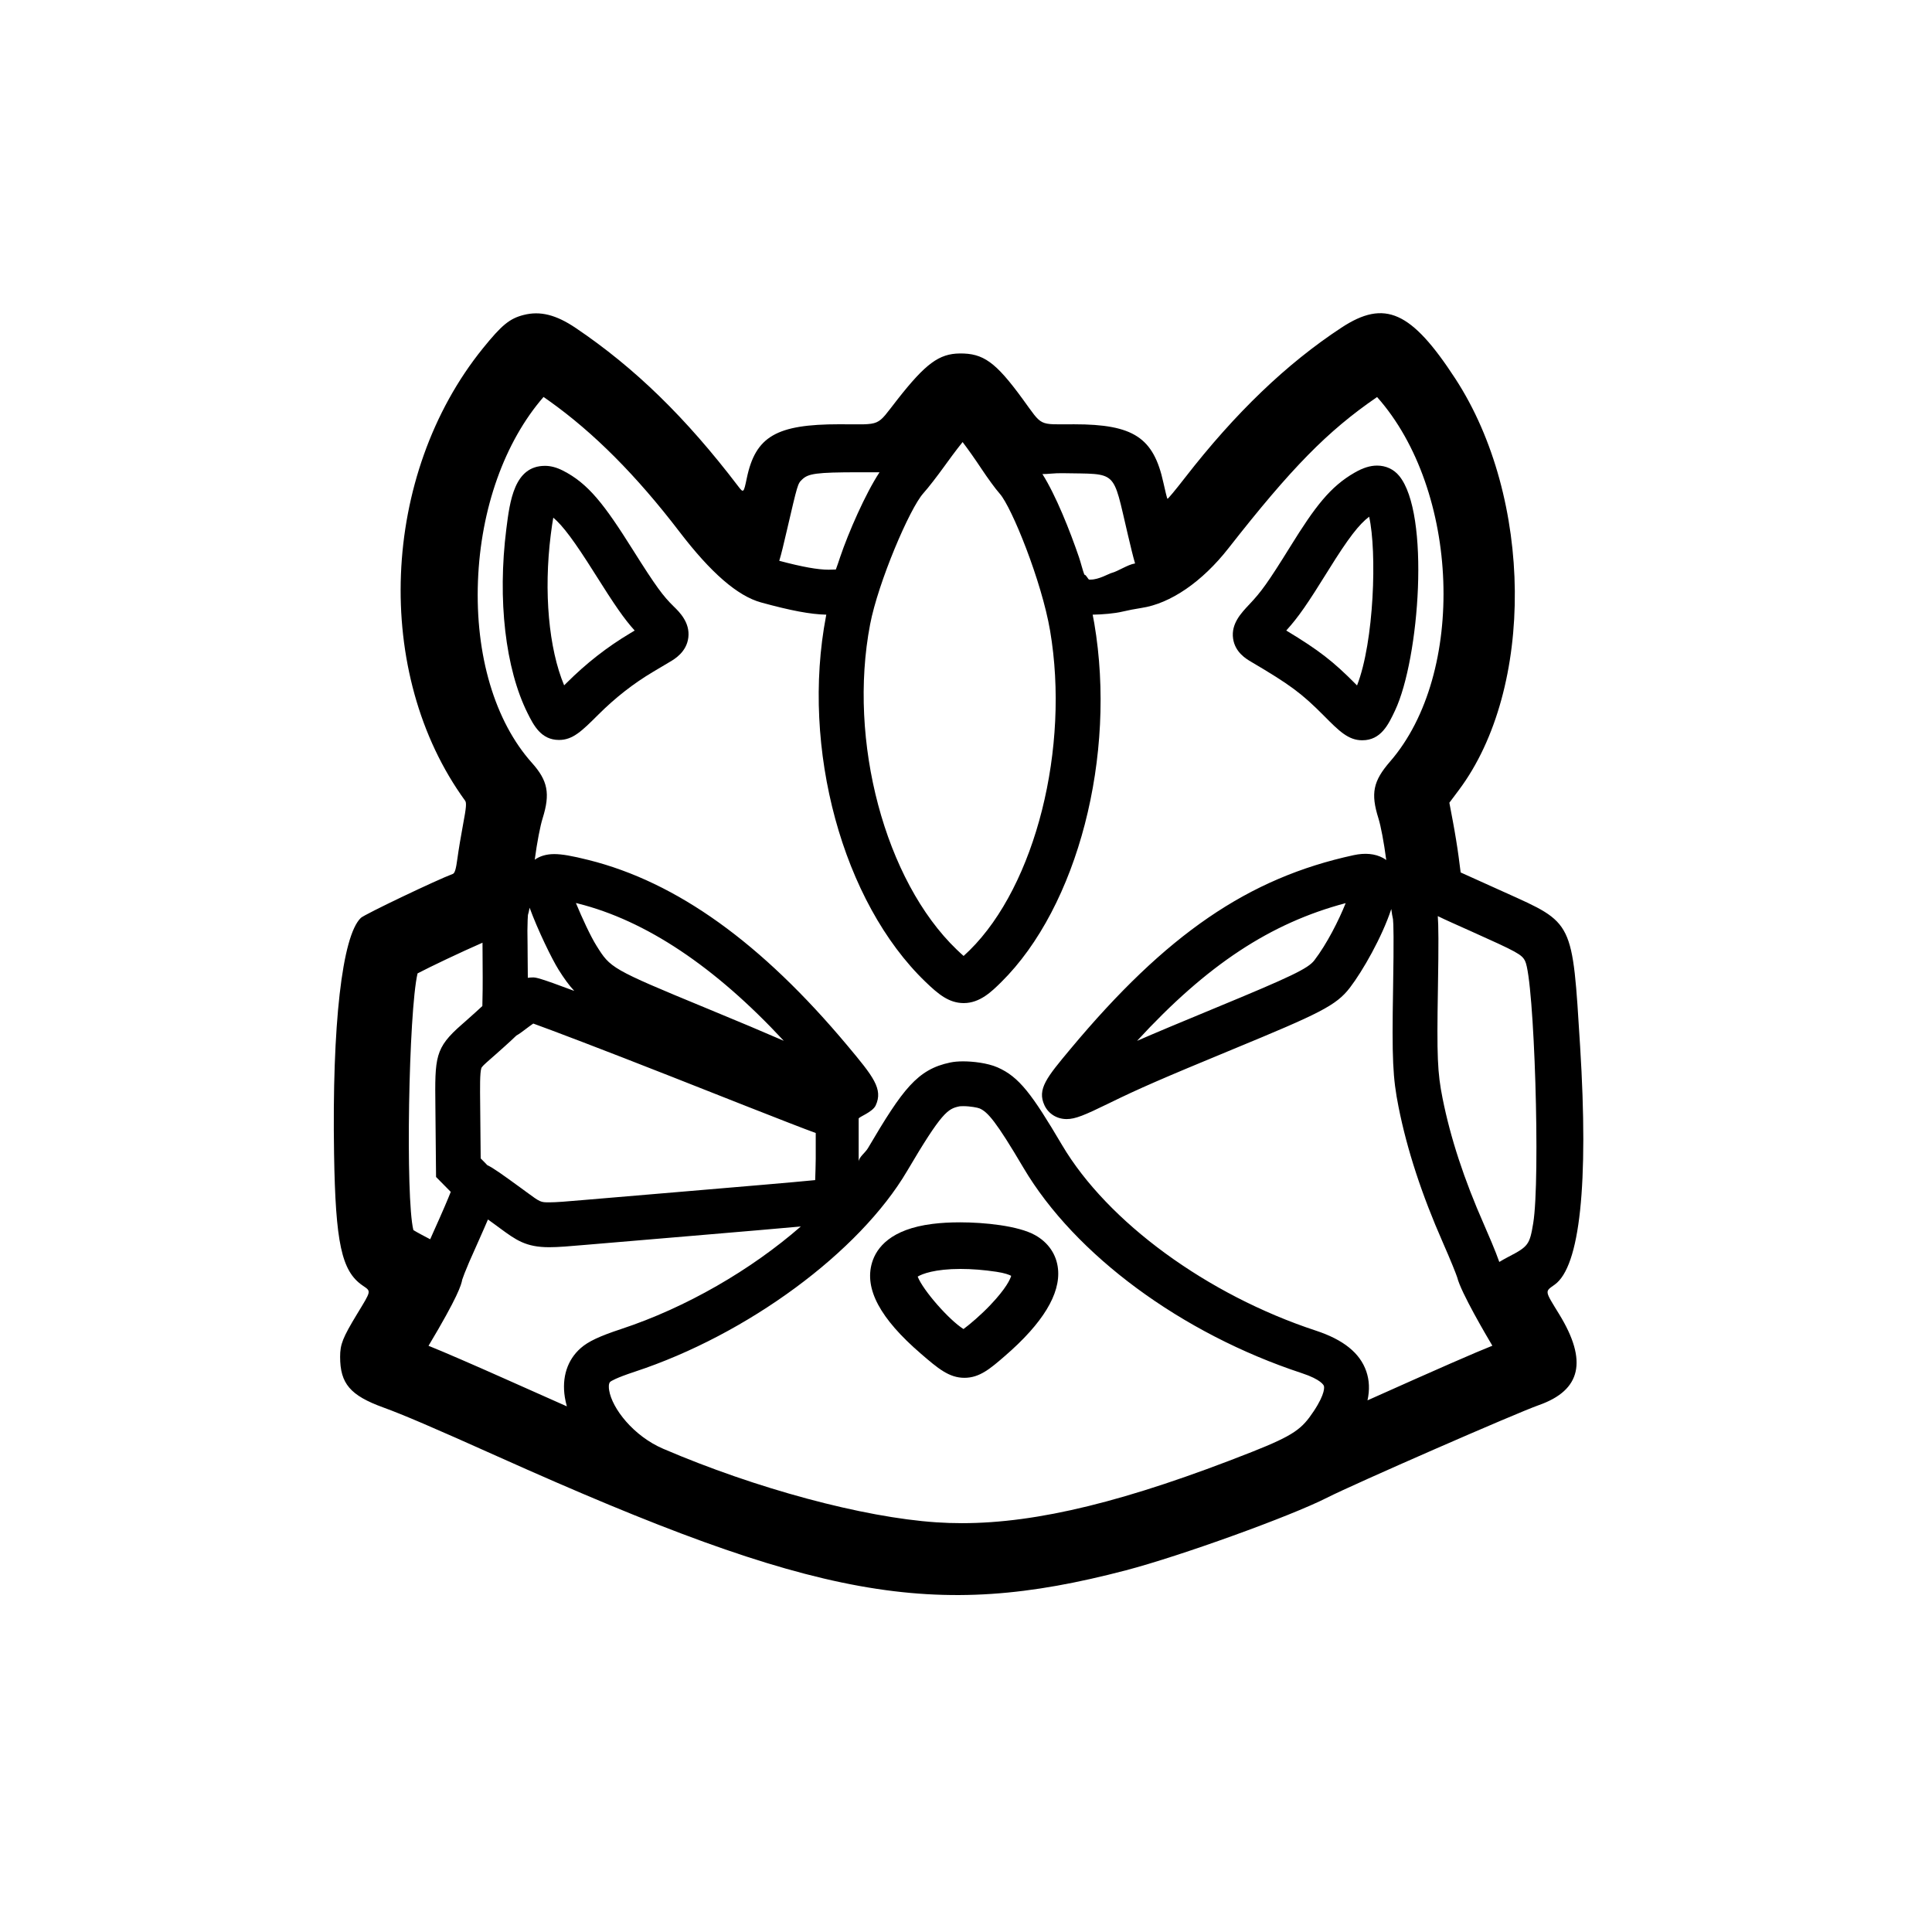 <?xml version="1.0" encoding="utf-8"?>
<!-- Generator: Adobe Illustrator 16.0.0, SVG Export Plug-In . SVG Version: 6.00 Build 0)  -->
<!DOCTYPE svg PUBLIC "-//W3C//DTD SVG 1.1//EN" "http://www.w3.org/Graphics/SVG/1.1/DTD/svg11.dtd">
<svg version="1.1" id="Layer_1" xmlns="http://www.w3.org/2000/svg" xmlns:xlink="http://www.w3.org/1999/xlink" x="0px" y="0px"
	 width="90px" height="90px" viewBox="0 0 90 90" enable-background="new 0 0 90 90" xml:space="preserve">
<g>
	<path d="M72.425,59.842c1.174-0.843,1.583-4.676,1.183-11.101c-0.366-5.876-0.288-5.719-3.504-7.169l-2.061-0.93l-0.095-0.736
		c-0.053-0.405-0.171-1.135-0.264-1.624l-0.167-0.888l0.442-0.59c3.542-4.73,3.466-13.596-0.165-19.166
		c-2.052-3.148-3.286-3.701-5.304-2.375c-2.555,1.678-4.946,3.972-7.291,6.994c-0.431,0.556-0.798,0.998-0.815,0.98
		c-0.018-0.017-0.101-0.353-0.187-0.746c-0.457-2.109-1.396-2.725-4.158-2.726c-1.709-0.001-1.445,0.129-2.406-1.185
		c-1.252-1.713-1.826-2.127-2.927-2.114c-0.961,0.012-1.587,0.473-2.89,2.131c-1.03,1.311-0.695,1.167-2.713,1.167
		c-2.937,0-3.909,0.566-4.315,2.514c-0.144,0.69-0.153,0.699-0.4,0.375c-2.438-3.201-4.816-5.517-7.568-7.374
		c-0.919-0.62-1.659-0.804-2.431-0.606c-0.649,0.167-1.014,0.465-1.893,1.552c-4.771,5.898-5.135,15.159-0.828,21.076
		c0.07,0.096,0.05,0.33-0.091,1.072c-0.099,0.522-0.22,1.251-0.269,1.62c-0.066,0.495-0.122,0.682-0.213,0.717
		c-0.756,0.281-4.113,1.885-4.283,2.047c-0.875,0.831-1.348,4.98-1.25,10.998c0.067,4.145,0.35,5.454,1.322,6.124
		c0.415,0.286,0.428,0.216-0.248,1.33c-0.671,1.108-0.792,1.412-0.792,1.998c0,1.247,0.471,1.799,2.013,2.359
		c0.923,0.335,2.323,0.935,5.355,2.295c14.835,6.652,20.282,7.637,29.238,5.29c2.544-0.667,7.673-2.519,9.368-3.382
		c1.246-0.634,8.8-3.937,9.872-4.315c1.969-0.695,2.274-2.063,0.943-4.232C71.944,60.097,71.956,60.179,72.425,59.842z
		 M49.493,22.043c2.604,0.053,2.32-0.213,3.043,2.848c0.143,0.607,0.248,1.046,0.34,1.357c-0.005,0.001-0.01,0.002-0.015,0.003
		c-0.32,0.048-0.791,0.368-1.072,0.437C51.656,26.721,51.196,27,50.806,27H50.74c-0.049,0-0.141-0.229-0.226-0.23
		c-0.072-0.176-0.168-0.571-0.25-0.81c-0.424-1.241-1.076-2.883-1.704-3.876C48.809,22.089,49.113,22.036,49.493,22.043z
		 M43.017,22.973c0.227-0.25,0.663-0.82,0.958-1.229c0.165-0.228,0.555-0.767,0.867-1.151c0.253,0.332,0.564,0.772,0.895,1.27
		c0.252,0.38,0.631,0.907,0.835,1.135c0.558,0.626,1.955,4.083,2.345,6.381c0.929,5.461-0.682,11.861-3.745,14.885
		c-0.123,0.121-0.214,0.207-0.283,0.268c-0.076-0.066-0.18-0.161-0.321-0.296c-3.34-3.209-5.075-9.722-4.035-15.15
		C40.904,27.145,42.374,23.682,43.017,22.973z M36.648,24.74c0.512-2.195,0.508-2.207,0.722-2.407
		C37.655,22.064,37.999,22,40.025,22h0.947c-0.659,1-1.451,2.814-1.838,3.96c-0.061,0.18-0.137,0.416-0.197,0.57
		c-0.105,0.003-0.233,0.009-0.333,0.009c-0.504,0-1.225-0.128-2.303-0.415C36.398,25.809,36.504,25.362,36.648,24.74z
		 M19.451,45.345c0.576-0.303,2.019-0.991,3.026-1.43c0,0.274,0.002,0.588,0.005,0.95c0.009,0.947,0,1.631-0.012,2
		c-0.163,0.152-0.436,0.4-0.773,0.698l-0.184,0.162c-1.261,1.1-1.256,1.516-1.231,3.825l0.031,3.278l0.685,0.694
		c-0.123,0.314-0.361,0.88-0.824,1.905c-0.041,0.09-0.087,0.193-0.134,0.303c-0.29-0.151-0.62-0.326-0.783-0.428
		C18.884,55.808,19.035,47.128,19.451,45.345z M24.842,47.681c0.781,0.281,3.101,1.158,6.453,2.478C32.711,50.716,37,52.42,38,52.78
		v1.192c0,0.287-0.017,0.695-0.026,1.002c-0.996,0.099-3.496,0.311-5.916,0.515l-4.904,0.415c-0.742,0.064-1.235,0.106-1.569,0.106
		c-0.403,0-0.414-0.004-1.064-0.482l-0.252-0.185c-0.871-0.633-1.281-0.93-1.57-1.066c-0.041-0.045-0.083-0.09-0.129-0.135
		l-0.178-0.179l-0.023-2.435c-0.01-0.921-0.016-1.529,0.051-1.76c0.021-0.073,0.118-0.165,0.466-0.469l0.192-0.169
		c0.079-0.07,0.687-0.606,0.977-0.89c0.125-0.07,0.244-0.156,0.365-0.25C24.623,47.836,24.755,47.74,24.842,47.681z M24.569,43.358
		c0.005-0.446,0.016-0.646,0.024-0.734c0.025-0.079,0.051-0.187,0.078-0.339c0.385,1.051,1.041,2.395,1.349,2.886
		c0.25,0.398,0.473,0.713,0.731,0.989c-1.67-0.627-1.793-0.627-1.928-0.627c-0.082,0-0.159,0.006-0.235,0.018
		c-0.002-0.31-0.005-0.664-0.009-1.07l-0.003-0.462C24.574,43.762,24.572,43.545,24.569,43.358z M26.828,42.065
		c0.03,0.007,0.06,0.015,0.092,0.023c3.164,0.792,6.383,2.94,9.591,6.396c-0.917-0.4-2.063-0.882-3.633-1.53
		c-4.417-1.822-4.442-1.862-5.088-2.893C27.515,43.625,27.118,42.768,26.828,42.065z M26.313,65.091
		c0.022,0.14,0.054,0.281,0.094,0.423c-0.849-0.376-1.974-0.876-2.92-1.299c-1.371-0.612-2.905-1.276-3.42-1.48l-0.105-0.042
		c1.371-2.292,1.53-2.844,1.57-3.082c0.033-0.106,0.147-0.406,0.326-0.824l0.468-1.053c0.155-0.35,0.29-0.653,0.405-0.926
		c0.104,0.075,0.209,0.151,0.312,0.226l0.242,0.178c0.753,0.553,1.208,0.888,2.3,0.888c0.423,0,0.949-0.045,1.745-0.114l4.896-0.414
		c2.598-0.219,4.145-0.353,5.079-0.438c-2.311,2.016-5.333,3.777-8.38,4.781c-0.999,0.33-1.524,0.577-1.871,0.883
		C26.428,63.347,26.165,64.161,26.313,65.091z M61.196,65.743c-0.544,0.818-0.899,1.111-2.887,1.897
		c-5.804,2.293-9.967,3.315-13.5,3.315c-0.401,0-0.804-0.013-1.196-0.04c-3.411-0.228-8.405-1.573-12.722-3.427
		c-1.379-0.592-2.379-1.876-2.515-2.726c-0.019-0.114-0.035-0.317,0.054-0.395c0.032-0.026,0.239-0.17,1.148-0.47
		c5.241-1.727,10.455-5.57,12.679-9.347c1.616-2.745,1.897-2.899,2.433-3.011c0,0,0.053-0.01,0.175-0.01
		c0.337,0,0.679,0.069,0.767,0.105c0.383,0.167,0.768,0.605,2.043,2.764c2.398,4.059,7.368,7.725,12.969,9.569
		c0.903,0.297,1.018,0.564,1.028,0.594C61.683,64.593,61.762,64.892,61.196,65.743z M69.515,62.691
		c-0.724,0.284-2.532,1.074-5.812,2.543c0.107-0.486,0.088-0.936-0.057-1.355c-0.295-0.851-1.063-1.471-2.35-1.894
		c-5.063-1.667-9.704-5.061-11.823-8.647c-1.398-2.367-1.996-3.175-3.005-3.616c-0.474-0.207-1.159-0.28-1.603-0.28
		c-0.227,0-0.43,0.018-0.601,0.054c-1.53,0.319-2.211,1.237-3.835,3.996C40.306,53.7,40,53.911,40,54.121c0-0.049,0-0.099,0-0.149
		v-1.864c0-0.076,0.645-0.296,0.792-0.611c0.359-0.769-0.119-1.357-1.308-2.779c-4.01-4.794-7.951-7.625-12.064-8.655
		c-0.783-0.196-1.245-0.276-1.603-0.276c-0.38,0-0.68,0.101-0.907,0.262c0.109-0.818,0.256-1.574,0.367-1.927
		c0.361-1.151,0.245-1.755-0.499-2.586c-1.728-1.931-2.644-5.017-2.513-8.465c0.129-3.376,1.239-6.486,3.055-8.579
		c0.102,0.069,0.201,0.14,0.258,0.181c2.084,1.483,4.071,3.479,6.076,6.101c1.462,1.912,2.704,2.988,3.797,3.29
		c1.384,0.381,2.305,0.554,3.041,0.57c-0.004,0.021-0.008,0.042-0.012,0.062c-1.18,6.162,0.771,13.333,4.64,17.05
		c0.58,0.557,1.079,0.982,1.774,0.982c0.756,0,1.304-0.54,1.744-0.974c3.563-3.517,5.387-10.548,4.337-16.722
		c-0.021-0.127-0.047-0.26-0.075-0.398c0.44-0.007,1.031-0.055,1.385-0.142c0.222-0.054,0.627-0.133,0.885-0.171
		c1.353-0.203,2.832-1.217,4.056-2.781c2.934-3.746,4.611-5.455,6.903-7.03c0.006-0.004,0.013-0.009,0.021-0.014
		c3.854,4.336,4.167,12.875,0.606,16.979c-0.793,0.913-0.91,1.482-0.543,2.649c0.11,0.352,0.254,1.104,0.364,1.941
		c-0.048-0.037-0.1-0.07-0.155-0.1c-0.372-0.199-0.833-0.243-1.365-0.128c-4.905,1.062-8.728,3.679-13.195,9.033
		c-1.102,1.321-1.559,1.868-1.206,2.621c0.185,0.395,0.58,0.64,1.032,0.64c0.403,0,0.822-0.174,1.962-0.731
		c1.396-0.685,2.473-1.153,5.761-2.512c4.058-1.676,4.832-2.042,5.473-2.879c0.591-0.771,1.495-2.35,1.927-3.663
		c0.023,0.184,0.051,0.354,0.08,0.476c0.024,0.193,0.043,0.915,0.004,3.208c-0.057,3.303-0.016,4.183,0.255,5.539
		c0.399,2.002,1.077,4.07,2.067,6.321c0.359,0.815,0.618,1.465,0.666,1.618c0.17,0.696,1.37,2.732,1.638,3.183L69.515,62.691z
		 M62.687,42.071c-0.32,0.801-0.872,1.896-1.46,2.665c-0.292,0.381-1.068,0.754-4.613,2.219c-1.665,0.688-2.773,1.152-3.645,1.532
		C56.23,44.942,59.186,43,62.687,42.071z M71.423,56.982c-0.165,1-0.229,1.086-1.161,1.569c-0.146,0.076-0.289,0.157-0.419,0.236
		c-0.169-0.491-0.537-1.342-0.713-1.742c-0.93-2.11-1.562-4.036-1.931-5.888c-0.237-1.184-0.269-1.946-0.215-5.094
		c0.037-2.137,0.026-2.984-0.006-3.387c0.351,0.174,0.845,0.39,1.542,0.703c2.174,0.975,2.376,1.086,2.526,1.392
		C71.476,45.649,71.763,54.92,71.423,56.982z"/>
	<path d="M29.479,25.61c-1.326-2.109-2.073-3.089-3.266-3.692c-0.29-0.146-0.56-0.217-0.825-0.217c-1.432,0-1.637,1.634-1.802,2.947
		c-0.415,3.295-0.044,6.5,0.99,8.573c0.278,0.556,0.624,1.249,1.465,1.249c0.646,0,1.067-0.419,1.832-1.181
		c0.795-0.792,1.629-1.444,2.549-1.992c0.244-0.146,0.601-0.357,0.792-0.471c0.211-0.124,0.77-0.454,0.851-1.127
		c0.085-0.702-0.417-1.192-0.688-1.455C30.897,27.774,30.573,27.35,29.479,25.61z M29.353,29.501
		c-1.069,0.637-2.036,1.393-2.954,2.307c-0.038,0.038-0.078,0.077-0.119,0.118c-0.718-1.716-0.958-4.354-0.623-7.019
		c0.043-0.339,0.082-0.597,0.117-0.793c0.442,0.375,0.961,1.057,1.936,2.607c0.924,1.469,1.37,2.118,1.856,2.652
		C29.491,29.419,29.418,29.463,29.353,29.501z"/>
	<path d="M48.217,57.536c-0.787-0.439-2.374-0.595-3.494-0.595c-0.464,0-0.896,0.024-1.283,0.073
		c-1.953,0.244-2.609,1.113-2.816,1.8c-0.369,1.222,0.375,2.61,2.273,4.245c0.787,0.678,1.307,1.125,2.03,1.125
		c0.712,0,1.211-0.434,1.903-1.033c1.749-1.516,2.575-2.875,2.456-4.039C49.218,58.443,48.839,57.883,48.217,57.536z M46.135,60.792
		c-0.435,0.459-0.948,0.894-1.251,1.12c-0.664-0.413-1.887-1.804-2.135-2.443c0.206-0.126,0.801-0.357,1.996-0.357
		c0.522,0,1.084,0.044,1.67,0.132c0.398,0.059,0.6,0.141,0.69,0.189C47.059,59.592,46.875,60.013,46.135,60.792z"/>
	<path d="M58.278,30.826c1.818,1.071,2.357,1.47,3.39,2.511c0.71,0.716,1.14,1.148,1.791,1.148c0.874,0,1.222-0.738,1.529-1.39
		c1.136-2.414,1.642-9.179,0.186-10.933c-0.253-0.305-0.616-0.473-1.024-0.473c-0.323,0-0.653,0.103-1.038,0.323
		c-1.149,0.657-1.855,1.594-3.003,3.446c-1.063,1.713-1.359,2.111-1.897,2.682c-0.407,0.431-0.867,0.919-0.77,1.607
		C57.533,30.388,58.055,30.695,58.278,30.826z M61.884,26.559c0.945-1.525,1.426-2.128,1.896-2.49
		c0.366,1.638,0.235,5.816-0.564,7.862c-0.022-0.022-0.044-0.044-0.064-0.065c-1.044-1.053-1.697-1.566-3.233-2.494
		C60.491,28.739,60.897,28.149,61.884,26.559z"/>
</g>
</svg>
